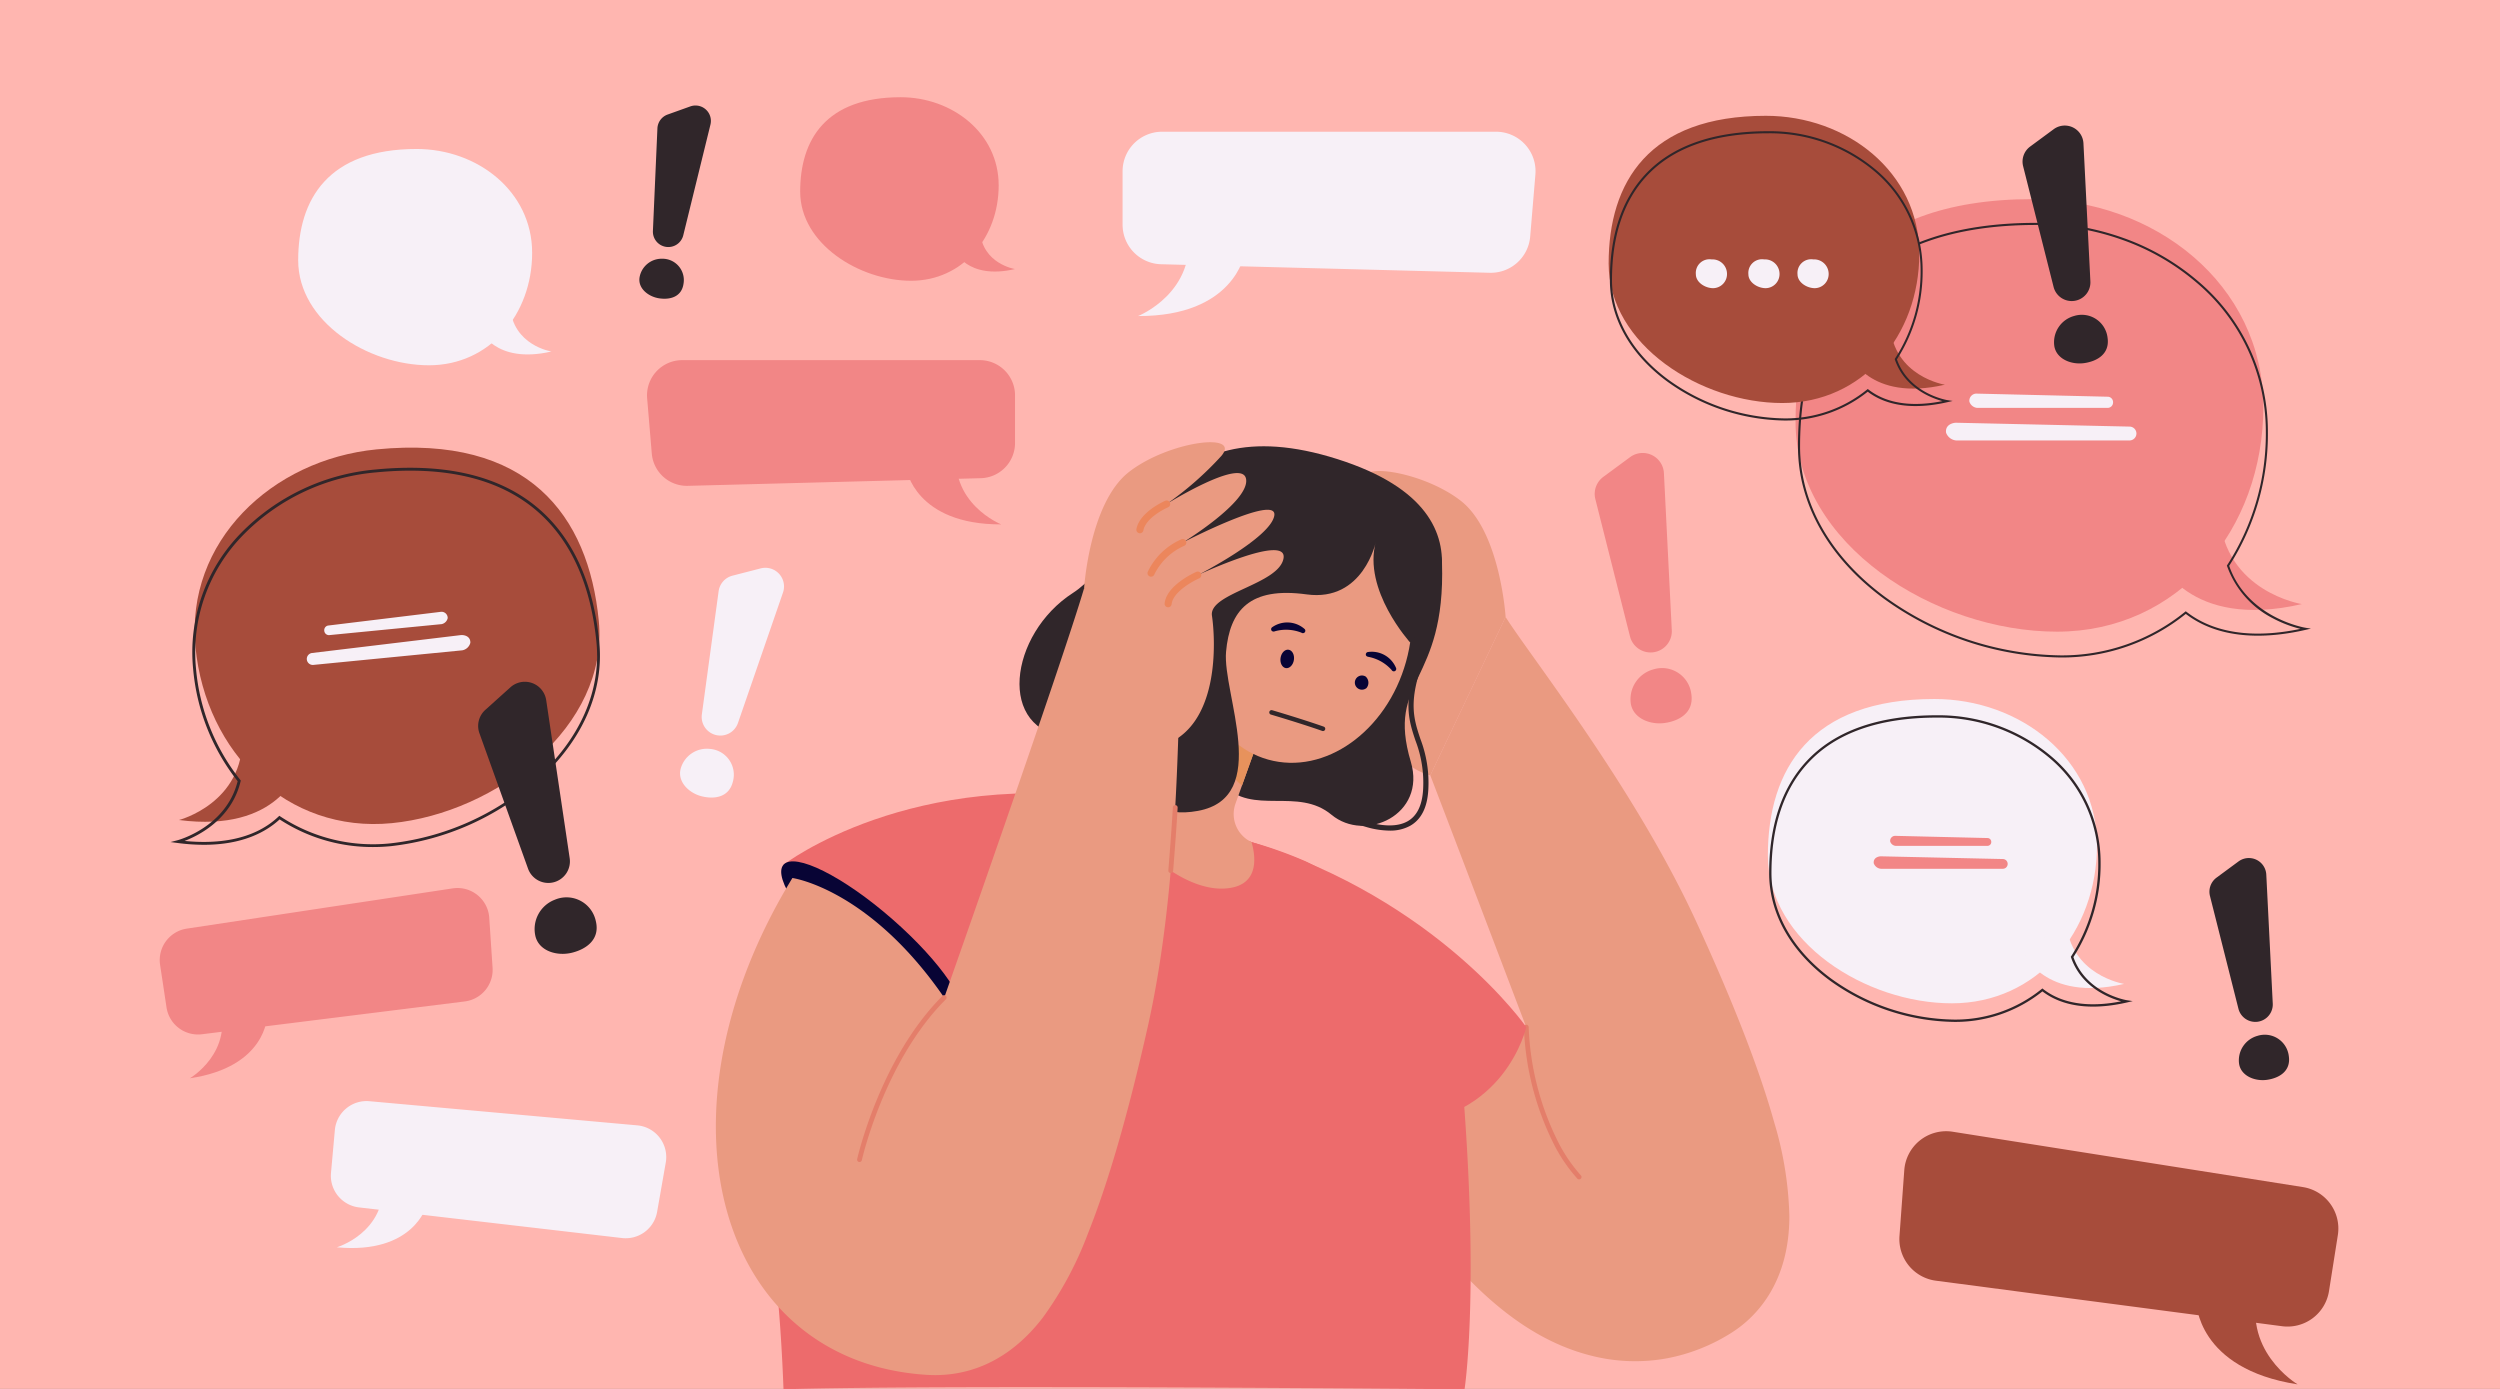 <svg xmlns="http://www.w3.org/2000/svg" width="360" height="200.062" viewBox="0 0 360 200.062">
  <rect x="0" y="0" width="360" height="200.062" fill="#808080" stroke="none"/>
  <g id="Grupo_114367" data-name="Grupo 114367" transform="translate(-220 -5523)">
    <rect id="Rectángulo_36705" data-name="Rectángulo 36705" width="360" height="200" transform="translate(220 5523)" fill="#ffb6b0"/>
    <g id="Grupo_114366" data-name="Grupo 114366" transform="translate(-15.577 4943.363)">
      <g id="Grupo_114271" data-name="Grupo 114271" transform="translate(278.516 601.091)">
        <g id="Grupo_114269" data-name="Grupo 114269" transform="translate(0)">
          <path id="Trazado_159866" data-name="Trazado 159866" d="M413.949,654.082c0-8.852-7.869-14.954-16.635-14.954-12.7,0-17.055,7.176-17.055,16.027s10.061,15.12,18.827,15.12S413.949,662.933,413.949,654.082Z" transform="translate(-380.259 -639.128)" fill="#f7f0f7"/>
        </g>
        <g id="Grupo_114270" data-name="Grupo 114270" transform="translate(26.159 22.726)">
          <path id="Trazado_159867" data-name="Trazado 159867" d="M550.207,784.253s-5.549-.865-5.945-6.436l-4.36,3.218S541.983,786.154,550.207,784.253Z" transform="translate(-539.902 -777.817)" fill="#f7f0f7"/>
        </g>
      </g>
      <g id="Grupo_114274" data-name="Grupo 114274" transform="translate(350.802 593.637)">
        <g id="Grupo_114272" data-name="Grupo 114272" transform="translate(0 0)">
          <path id="Trazado_159868" data-name="Trazado 159868" d="M849.992,606.325c0-7.51-6.677-12.688-14.114-12.688-10.772,0-14.471,6.088-14.471,13.6s8.536,12.829,15.974,12.829S849.992,613.836,849.992,606.325Z" transform="translate(-821.407 -593.637)" fill="#f28686"/>
        </g>
        <g id="Grupo_114273" data-name="Grupo 114273" transform="translate(22.196 19.283)">
          <path id="Trazado_159869" data-name="Trazado 159869" d="M965.606,716.775s-4.708-.734-5.044-5.46l-3.7,2.73S958.628,718.388,965.606,716.775Z" transform="translate(-956.862 -711.314)" fill="#f28686"/>
        </g>
      </g>
      <g id="Grupo_114281" data-name="Grupo 114281" transform="translate(494.133 608.313)">
        <g id="Grupo_114277" data-name="Grupo 114277" transform="translate(0 0)">
          <g id="Grupo_114275" data-name="Grupo 114275">
            <path id="Trazado_159870" data-name="Trazado 159870" d="M1763.49,713.1c0-17.7-15.734-29.9-33.263-29.9-25.385,0-34.1,14.348-34.1,32.048s20.117,30.235,37.646,30.235S1763.49,730.8,1763.49,713.1Z" transform="translate(-1696.124 -683.199)" fill="#f28686"/>
          </g>
          <g id="Grupo_114276" data-name="Grupo 114276" transform="translate(52.308 45.442)">
            <path id="Trazado_159871" data-name="Trazado 159871" d="M2035.954,973.392s-11.1-1.73-11.888-12.869l-8.718,6.434S2019.509,977.193,2035.954,973.392Z" transform="translate(-2015.348 -960.523)" fill="#f28686"/>
          </g>
        </g>
        <g id="Grupo_114278" data-name="Grupo 114278" transform="translate(0.351 3.415)">
          <path id="Trazado_159872" data-name="Trazado 159872" d="M1736.066,766.629a44.4,44.4,0,0,1-25.487-8.51c-7.939-5.878-12.311-13.648-12.311-21.877,0-9.661,2.548-17.32,7.572-22.764,5.779-6.261,14.756-9.436,26.683-9.436a37.168,37.168,0,0,1,12.644,2.192,33.914,33.914,0,0,1,10.66,6.158,28.286,28.286,0,0,1,10.111,21.7,35.063,35.063,0,0,1-5.576,19.339c2.631,7.528,10.912,8.907,11,8.92l.775.121-.764.177c-5.006,1.157-12.05,1.692-17.257-2.294A28.408,28.408,0,0,1,1736.066,766.629Zm-3.542-62.283c-11.839,0-20.741,3.141-26.46,9.338-4.971,5.386-7.492,12.976-7.492,22.558,0,8.131,4.328,15.813,12.188,21.633a44.085,44.085,0,0,0,25.306,8.45,28.1,28.1,0,0,0,17.948-6.277l.094-.076.1.074c4.891,3.814,11.5,3.5,16.415,2.462a17.34,17.34,0,0,1-3.926-1.5,13.555,13.555,0,0,1-6.642-7.544l-.024-.071.041-.062a34.75,34.75,0,0,0,5.567-19.234,27.987,27.987,0,0,0-10.005-21.473,33.607,33.607,0,0,0-10.565-6.1A36.866,36.866,0,0,0,1732.523,704.346Z" transform="translate(-1698.268 -704.042)" fill="#30262a"/>
        </g>
        <g id="Grupo_114279" data-name="Grupo 114279" transform="translate(21.664 32.198)">
          <path id="Trazado_159873" data-name="Trazado 159873" d="M1854.762,882.247h-24.945a1.7,1.7,0,0,1-1.467-1.116c-.149-1.116.916-1.435,1.465-1.435l24.947.555a1,1,0,0,1,1,1h0A1,1,0,0,1,1854.762,882.247Z" transform="translate(-1828.336 -879.696)" fill="#f7f0f7"/>
        </g>
        <g id="Grupo_114280" data-name="Grupo 114280" transform="translate(25.026 28.012)">
          <path id="Trazado_159874" data-name="Trazado 159874" d="M1868.8,856.2h-18.829a1.3,1.3,0,0,1-1.107-.9,1.028,1.028,0,0,1,1.106-1.153l18.83.446a.781.781,0,0,1,.753.8h0A.781.781,0,0,1,1868.8,856.2Z" transform="translate(-1848.854 -854.153)" fill="#f7f0f7"/>
        </g>
      </g>
      <g id="Grupo_114288" data-name="Grupo 114288" transform="translate(490.147 680.294)">
        <g id="Grupo_114284" data-name="Grupo 114284">
          <g id="Grupo_114282" data-name="Grupo 114282">
            <path id="Trazado_159875" data-name="Trazado 159875" d="M1719.192,1143.521c0-12.453-11.07-21.038-23.4-21.038-17.86,0-23.994,10.1-23.994,22.548s14.154,21.272,26.486,21.272S1719.192,1155.974,1719.192,1143.521Z" transform="translate(-1671.795 -1122.483)" fill="#f7f0f7"/>
          </g>
          <g id="Grupo_114283" data-name="Grupo 114283" transform="translate(36.802 31.972)">
            <path id="Trazado_159876" data-name="Trazado 159876" d="M1910.888,1326.654s-7.807-1.217-8.364-9.054l-6.134,4.527S1899.318,1329.328,1910.888,1326.654Z" transform="translate(-1896.39 -1317.6)" fill="#f7f0f7"/>
          </g>
        </g>
        <g id="Grupo_114285" data-name="Grupo 114285" transform="translate(0.186 2.341)">
          <path id="Trazado_159877" data-name="Trazado 159877" d="M1699.583,1180.929a31.3,31.3,0,0,1-17.968-6c-5.6-4.148-8.687-9.632-8.687-15.441,0-6.813,1.8-12.216,5.344-16.058,4.078-4.418,10.409-6.658,18.818-6.658a25.148,25.148,0,0,1,16.436,5.89,19.961,19.961,0,0,1,7.135,15.316,24.738,24.738,0,0,1-3.917,13.615c1.851,5.241,7.619,6.2,7.678,6.207l.86.134-.848.2c-3.523.814-8.476,1.192-12.154-1.6A20.051,20.051,0,0,1,1699.583,1180.929Zm-2.493-43.82c-8.311,0-14.56,2.2-18.571,6.55-3.487,3.778-5.255,9.1-5.255,15.83,0,5.7,3.036,11.088,8.55,15.171a30.953,30.953,0,0,0,17.768,5.933,19.712,19.712,0,0,0,12.589-4.4l.1-.084.106.082c3.34,2.6,7.829,2.457,11.245,1.773-1.681-.462-5.74-2-7.227-6.335l-.027-.078.046-.069a24.387,24.387,0,0,0,3.907-13.5,19.63,19.63,0,0,0-7.018-15.061A24.812,24.812,0,0,0,1697.09,1137.109Z" transform="translate(-1672.928 -1136.772)" fill="#30262a"/>
        </g>
        <g id="Grupo_114286" data-name="Grupo 114286" transform="translate(15.242 22.653)">
          <path id="Trazado_159878" data-name="Trazado 159878" d="M1783.407,1262.527h-17.55a1.2,1.2,0,0,1-1.032-.785c-.105-.785.645-1.01,1.031-1.01l17.552.391a.7.7,0,0,1,.7.7h0A.7.7,0,0,1,1783.407,1262.527Z" transform="translate(-1764.815 -1260.732)" fill="#f28686"/>
        </g>
        <g id="Grupo_114287" data-name="Grupo 114287" transform="translate(17.608 19.709)">
          <path id="Trazado_159879" data-name="Trazado 159879" d="M1793.285,1244.2h-13.247a.916.916,0,0,1-.779-.631.723.723,0,0,1,.778-.811l13.248.314a.55.55,0,0,1,.53.564h0A.55.55,0,0,1,1793.285,1244.2Z" transform="translate(-1779.251 -1242.761)" fill="#f28686"/>
        </g>
      </g>
      <g id="Grupo_114294" data-name="Grupo 114294" transform="translate(260.13 644.092)">
        <g id="Grupo_114289" data-name="Grupo 114289" transform="translate(3.478 0)">
          <path id="Trazado_159880" data-name="Trazado 159880" d="M289.4,930.3c-1.487-15.211,11.01-27.02,26.075-28.492,21.816-2.133,30.514,9.466,32,24.677s-14.749,27.674-29.813,29.147S290.888,945.509,289.4,930.3Z" transform="translate(-289.281 -901.552)" fill="#a74c3b"/>
        </g>
        <g id="Grupo_114290" data-name="Grupo 114290" transform="translate(1.217 41.569)">
          <path id="Trazado_159881" data-name="Trazado 159881" d="M275.482,1167.294s9.39-2.418,9.136-12.058l8.033,4.8S289.935,1169.18,275.482,1167.294Z" transform="translate(-275.482 -1155.236)" fill="#a74c3b"/>
        </g>
        <g id="Grupo_114291" data-name="Grupo 114291" transform="translate(0 2.902)">
          <path id="Trazado_159882" data-name="Trazado 159882" d="M297.23,973.879a24.408,24.408,0,0,1-13.461-3.978c-1.932,1.783-5.3,3.656-10.9,3.656a29.033,29.033,0,0,1-3.757-.256l-1.057-.138,1.032-.267c.07-.018,7-1.882,8.637-8.5a30.363,30.363,0,0,1-6.41-16.163,24.5,24.5,0,0,1,6.887-19.561,30.866,30.866,0,0,1,19.373-9.157c10.272-1,18.273.977,23.782,5.886,4.79,4.27,7.631,10.655,8.445,18.977.694,7.1-2.42,14.163-8.767,19.9a38.419,38.419,0,0,1-21.232,9.474Q298.508,973.879,297.23,973.879Zm-13.506-4.5.137.091a24.2,24.2,0,0,0,15.9,3.875,37.989,37.989,0,0,0,21-9.369c6.248-5.645,9.313-12.589,8.633-19.552-.8-8.216-3.6-14.51-8.309-18.708-5.419-4.83-13.314-6.776-23.467-5.783l-.02-.206.02.206a30.454,30.454,0,0,0-19.115,9.031,24.093,24.093,0,0,0-6.774,19.235,29.934,29.934,0,0,0,6.384,16.023l.064.079-.023.1c-1.3,5.473-6.073,7.837-8.072,8.6,4.256.427,9.756.071,13.524-3.508Z" transform="translate(-268.056 -919.263)" fill="#30262a"/>
        </g>
        <g id="Grupo_114292" data-name="Grupo 114292" transform="translate(19.626 26.997)">
          <path id="Trazado_159883" data-name="Trazado 159883" d="M388.773,1070.607l21.438-2.1a1.471,1.471,0,0,0,1.167-1.082c.035-.972-.908-1.156-1.38-1.11l-21.393,2.573a.865.865,0,0,0-.774.942h0A.865.865,0,0,0,388.773,1070.607Z" transform="translate(-387.827 -1066.312)" fill="#f7f0f7"/>
        </g>
        <g id="Grupo_114293" data-name="Grupo 114293" transform="translate(22.139 23.654)">
          <path id="Trazado_159884" data-name="Trazado 159884" d="M403.881,1049.258l16.181-1.582a1.125,1.125,0,0,0,.876-.864.888.888,0,0,0-1.047-.9l-16.145,1.965a.674.674,0,0,0-.58.752h0A.675.675,0,0,0,403.881,1049.258Z" transform="translate(-403.163 -1045.91)" fill="#f7f0f7"/>
        </g>
      </g>
      <g id="Grupo_114327" data-name="Grupo 114327" transform="translate(338.661 643.319)">
        <g id="Grupo_114297" data-name="Grupo 114297" transform="translate(84.99 4.146)">
          <g id="Grupo_114296" data-name="Grupo 114296">
            <g id="Grupo_114295" data-name="Grupo 114295">
              <path id="Trazado_159885" data-name="Trazado 159885" d="M1294.721,943.154s-.77-12.272-6.434-16.713-16.257-5.831-13.331-2.333a47.456,47.456,0,0,0,7.9,6.935s-10.973-6.843-11.462-3.584,9.111,9.119,9.111,9.119-13.706-7.1-13.171-3.874,10.984,8.551,10.984,8.551-13.016-6.1-12.306-2.364,10.789,4.97,10.3,8.23-1.329,16.37,7.564,18.836Z" transform="translate(-1265.986 -922.137)" fill="#ea9a81"/>
            </g>
          </g>
        </g>
        <g id="Grupo_114301" data-name="Grupo 114301" transform="translate(74.774 25.164)">
          <g id="Grupo_114299" data-name="Grupo 114299">
            <g id="Grupo_114298" data-name="Grupo 114298">
              <path id="Trazado_159886" data-name="Trazado 159886" d="M1265.857,1157.148a25.462,25.462,0,0,1-10.873-.36c-11.858-2.943-22.606-13.71-34.85-34.909-5.64-9.764-16.384-20.272-16.492-20.377l7.169-7.382c6.4-6.591,9.732-3.9,20.3,2.66,4.444,2.759,6.257,7.206,14.451,12.681,0,0-9.807-25.809-13.817-36.257l10.843-22.8c3.735,5.876,18.605,24.644,27.437,43.833,5.348,11.62,9.128,21.346,11.235,28.908a50.905,50.905,0,0,1,2.194,13.581c-.027,10.036-5.242,14.8-8.348,16.754A26.535,26.535,0,0,1,1265.857,1157.148Z" transform="translate(-1203.642 -1050.401)" fill="#ea9a81"/>
            </g>
          </g>
          <g id="Grupo_114300" data-name="Grupo 114300" transform="translate(41.578 58.714)">
            <path id="Trazado_159887" data-name="Trazado 159887" d="M1465.341,1430.99a.345.345,0,0,1-.245-.1,22.522,22.522,0,0,1-3.582-5.362,40.911,40.911,0,0,1-4.127-16.443.346.346,0,1,1,.691-.036,40.244,40.244,0,0,0,4.037,16.133,22.364,22.364,0,0,0,3.472,5.219.346.346,0,0,1-.245.59Z" transform="translate(-1457.386 -1408.719)" fill="#e47e6a"/>
          </g>
        </g>
        <path id="Trazado_159888" data-name="Trazado 159888" d="M863.8,1261.473c-.038-.52-.089-1.036-.154-1.543-1.067-8.478-5.7-15.194-9.227-20.971-1.045-1.715-1.664-2.556-1.664-2.581-3.307-4.839-6.7-8.385-11.866-10.81a58.607,58.607,0,0,0-7.833-2.779c-1.815-.533-17.5-5.113-19.393-4.955-19.215,1.587-46.832,24.994-47.933,31.621-4.8,28.855-1.1,22.866,0,52.156,22.579-.7,98.07,0,98.07,0S865.782,1289.072,863.8,1261.473Z" transform="translate(-755.99 -1165.231)" fill="#ed6b6c"/>
        <g id="Grupo_114302" data-name="Grupo 114302" transform="translate(9.736 50.543)">
          <path id="Trazado_159889" data-name="Trazado 159889" d="M806.728,1215.585l15.606,23.1s56.824,14.7,72.576,14.292,18.781-14.015,18.781-14.015-12.71-18.323-39.56-26.644c-2.56-.793-13.6-5.23-18.232-5.98C825.15,1201.362,806.728,1215.585,806.728,1215.585Z" transform="translate(-806.728 -1205.284)" fill="#ed6b6c"/>
        </g>
        <g id="Grupo_114303" data-name="Grupo 114303" transform="translate(90.147 31.072)">
          <path id="Trazado_159890" data-name="Trazado 159890" d="M1304.322,1111.316a12.472,12.472,0,0,1-3.364-.526,19.683,19.683,0,0,1-3.5-1.368l.35-.66c.058.031,5.841,3.05,9.109,1.21,1.352-.761,2.1-2.288,2.236-4.537a16.9,16.9,0,0,0-1.1-7.094c-.96-2.882-1.866-5.6.479-11.881l.7.261c-2.253,6.029-1.427,8.511-.47,11.384a17.755,17.755,0,0,1,1.141,7.373c-.147,2.52-1.028,4.251-2.616,5.145A5.957,5.957,0,0,1,1304.322,1111.316Z" transform="translate(-1297.459 -1086.46)" fill="#30262a"/>
        </g>
        <g id="Grupo_114304" data-name="Grupo 114304" transform="translate(72.435 15.518)">
          <path id="Trazado_159891" data-name="Trazado 159891" d="M1221.5,993.367c.552,17.529-8.064,16.655-4.492,28.659,2.272,7.637-6.557,11.676-11.422,7.631s-11.374.179-15.606-4.346C1184.223,1019.157,1221.176,983.079,1221.5,993.367Z" transform="translate(-1189.371 -991.533)" fill="#30262a"/>
        </g>
        <g id="Grupo_114305" data-name="Grupo 114305" transform="translate(57.222 24.754)">
          <path id="Trazado_159892" data-name="Trazado 159892" d="M1096.617,1074.5a8.869,8.869,0,0,0,8.383-3.152l6.309-7.823,1.831-2.271,10.766-13.351-5.52,15.409-3.314,9.248-.945,2.636a4.458,4.458,0,0,0,2.28,5.515l.036.017c.635,2.215,1.168,6.506-4.055,6.693-6.138.222-14.057-6.756-15.862-12.928C1096.543,1074.495,1096.6,1074.494,1096.617,1074.5Z" transform="translate(-1096.526 -1047.901)" fill="#ea9a81"/>
        </g>
        <g id="Grupo_114306" data-name="Grupo 114306" transform="translate(71.857 38.062)">
          <path id="Trazado_159893" data-name="Trazado 159893" d="M1186.043,1131.164q-.032.131-.056.265c-1.039,5.173,3.722,9.054,3.722,9.054l.041-.019,3.314-9.248c-1.488-1.07-3.675-2.353-5.246-2.058A2.3,2.3,0,0,0,1186.043,1131.164Z" transform="translate(-1185.838 -1129.115)" fill="#e7925c"/>
        </g>
        <g id="Grupo_114307" data-name="Grupo 114307" transform="translate(64.755 5.119)">
          <ellipse id="Elipse_4979" data-name="Elipse 4979" cx="18.923" cy="15.338" rx="18.923" ry="15.338" transform="matrix(0.269, -0.963, 0.963, 0.269, 0, 36.454)" fill="#ea9a81"/>
        </g>
        <g id="Grupo_114309" data-name="Grupo 114309" transform="translate(79.959 25.951)">
          <g id="Grupo_114308" data-name="Grupo 114308">
            <path id="Trazado_159894" data-name="Trazado 159894" d="M1239.86,1056.752a.349.349,0,0,0,.215-.625,3.777,3.777,0,0,0-4.621-.244.352.352,0,0,0-.121.479.383.383,0,0,0,.479.121,5.973,5.973,0,0,1,3.839.2A.347.347,0,0,0,1239.86,1056.752Z" transform="translate(-1235.285 -1055.208)" fill="#080435"/>
          </g>
        </g>
        <g id="Grupo_114311" data-name="Grupo 114311" transform="translate(93.594 30.184)">
          <g id="Grupo_114310" data-name="Grupo 114310">
            <path id="Trazado_159895" data-name="Trazado 159895" d="M1322.372,1083.808a.349.349,0,0,0,.472-.463,3.778,3.778,0,0,0-4.025-2.283.352.352,0,0,0-.322.374c.015.192.183.294.374.322a5.973,5.973,0,0,1,3.345,1.894A.347.347,0,0,0,1322.372,1083.808Z" transform="translate(-1318.497 -1081.037)" fill="#080435"/>
          </g>
        </g>
        <g id="Grupo_114312" data-name="Grupo 114312" transform="translate(43.725 0.587)">
          <path id="Trazado_159896" data-name="Trazado 159896" d="M1065.482,914.123s-1.786,8.74-9.984,7.615-11.07,2.288-11.6,8.273,6.589,20.943-4.042,22.9-7.746-9.708-18.44-10.561-8.745-14.909.432-20.821,12.152-27.5,38.085-19.273,10.508,26.448,10.508,26.448S1063.518,921.1,1065.482,914.123Z" transform="translate(-1014.156 -900.415)" fill="#30262a"/>
        </g>
        <g id="Grupo_114313" data-name="Grupo 114313" transform="translate(81.295 29.871)">
          <path id="Trazado_159897" data-name="Trazado 159897" d="M1245.381,1080.6c-.109.731-.627,1.261-1.158,1.182s-.873-.736-.764-1.468.627-1.261,1.158-1.182S1245.49,1079.87,1245.381,1080.6Z" transform="translate(-1243.438 -1079.126)" fill="#080435"/>
        </g>
        <g id="Grupo_114314" data-name="Grupo 114314" transform="translate(91.78 33.633)">
          <path id="Trazado_159898" data-name="Trazado 159898" d="M1309.336,1103.852a1.022,1.022,0,1,1-.113-1.651A1.2,1.2,0,0,1,1309.336,1103.852Z" transform="translate(-1307.425 -1102.089)" fill="#080435"/>
        </g>
        <g id="Grupo_114315" data-name="Grupo 114315" transform="translate(79.692 38.576)">
          <path id="Trazado_159899" data-name="Trazado 159899" d="M1241.391,1135.27a.327.327,0,0,1-.109-.019c-3.017-1.065-7.345-2.342-7.389-2.354a.327.327,0,1,1,.185-.628c.043.013,4.388,1.294,7.422,2.365a.327.327,0,0,1-.109.636Z" transform="translate(-1233.659 -1132.256)" fill="#30262a"/>
        </g>
        <g id="Grupo_114316" data-name="Grupo 114316" transform="translate(9.407 60.356)">
          <path id="Trazado_159900" data-name="Trazado 159900" d="M830.564,1287.943c-1.6,1.835-8.613-1.665-15.658-7.817s-11.457-12.628-9.855-14.463,8.613,1.665,15.658,7.817S832.166,1286.108,830.564,1287.943Z" transform="translate(-804.722 -1265.175)" fill="#080435"/>
        </g>
        <g id="Grupo_114322" data-name="Grupo 114322" transform="translate(53.028 0)">
          <g id="Grupo_114318" data-name="Grupo 114318">
            <g id="Grupo_114317" data-name="Grupo 114317">
              <path id="Trazado_159901" data-name="Trazado 159901" d="M1070.931,917.85s.77-12.272,6.434-16.713,16.257-5.831,13.331-2.333a47.446,47.446,0,0,1-7.9,6.935s10.973-6.843,11.462-3.584-9.111,9.119-9.111,9.119,13.705-7.1,13.171-3.874-10.985,8.551-10.985,8.551,13.016-6.1,12.307-2.364-10.789,4.97-10.3,8.23,1.329,16.371-7.564,18.836Z" transform="translate(-1070.931 -896.833)" fill="#ea9a81"/>
            </g>
          </g>
          <g id="Grupo_114319" data-name="Grupo 114319" transform="translate(7.521 8.396)">
            <path id="Trazado_159902" data-name="Trazado 159902" d="M1117.341,952.787a.511.511,0,0,1-.5-.606c.464-2.452,3.981-4,4.13-4.065a.511.511,0,1,1,.406.937c-.042.018-3.17,1.4-3.533,3.319A.511.511,0,0,1,1117.341,952.787Z" transform="translate(-1116.83 -948.073)" fill="#ec865c"/>
          </g>
          <g id="Grupo_114320" data-name="Grupo 114320" transform="translate(9.128 13.931)">
            <path id="Trazado_159903" data-name="Trazado 159903" d="M1127.149,987.281a.511.511,0,0,1-.473-.7,9.607,9.607,0,0,1,4.854-4.689.511.511,0,0,1,.389.945,8.714,8.714,0,0,0-4.3,4.128A.511.511,0,0,1,1127.149,987.281Z" transform="translate(-1126.639 -981.85)" fill="#ec865c"/>
          </g>
          <g id="Grupo_114321" data-name="Grupo 114321" transform="translate(11.592 18.607)">
            <path id="Trazado_159904" data-name="Trazado 159904" d="M1142.188,1015.55a.483.483,0,0,1-.053,0,.51.51,0,0,1-.455-.56c.274-2.661,4.426-4.481,4.6-4.557a.511.511,0,0,1,.4.938c-1.05.454-3.814,2.009-3.991,3.724A.511.511,0,0,1,1142.188,1015.55Z" transform="translate(-1141.677 -1010.388)" fill="#ec865c"/>
          </g>
        </g>
        <g id="Grupo_114326" data-name="Grupo 114326" transform="translate(0 21.017)">
          <g id="Grupo_114324" data-name="Grupo 114324">
            <g id="Grupo_114323" data-name="Grupo 114323">
              <path id="Trazado_159905" data-name="Trazado 159905" d="M758.336,1066.83s11.047,1.528,21.861,17.227c0,0,16.992-48.221,20.145-58.959l13.97,11.615c-.6,6.937-.168,30.878-4.795,51.489-2.8,12.481-5.7,22.505-8.614,29.795a50.9,50.9,0,0,1-6.5,12.125c-6.112,7.96-13.143,8.489-16.8,8.25C747.631,1136.414,737.409,1101.079,758.336,1066.83Z" transform="translate(-747.313 -1025.097)" fill="#ea9a81"/>
            </g>
          </g>
          <g id="Grupo_114325" data-name="Grupo 114325" transform="translate(20.342 58.613)">
            <path id="Trazado_159906" data-name="Trazado 159906" d="M871.8,1406.82a.346.346,0,0,1-.338-.421c.032-.144,3.3-14.528,12.288-23.5a.346.346,0,1,1,.489.49c-8.846,8.822-12.069,23.013-12.1,23.155A.346.346,0,0,1,871.8,1406.82Z" transform="translate(-871.457 -1382.802)" fill="#e47e6a"/>
          </g>
        </g>
      </g>
      <g id="Grupo_114337" data-name="Grupo 114337" transform="translate(467.22 596.312)">
        <g id="Grupo_114332" data-name="Grupo 114332" transform="translate(0 0)">
          <g id="Grupo_114330" data-name="Grupo 114330">
            <g id="Grupo_114328" data-name="Grupo 114328">
              <path id="Trazado_159907" data-name="Trazado 159907" d="M1576.615,629.818c0-11.753-10.448-19.857-22.089-19.857-16.857,0-22.646,9.528-22.646,21.282s13.359,20.078,25,20.078S1576.615,641.571,1576.615,629.818Z" transform="translate(-1531.88 -609.961)" fill="#a74c3b"/>
            </g>
            <g id="Grupo_114329" data-name="Grupo 114329" transform="translate(34.735 30.176)">
              <path id="Trazado_159908" data-name="Trazado 159908" d="M1757.547,802.666s-7.368-1.149-7.894-8.546l-5.789,4.273S1746.626,805.19,1757.547,802.666Z" transform="translate(-1743.863 -794.12)" fill="#a74c3b"/>
            </g>
          </g>
          <g id="Grupo_114331" data-name="Grupo 114331" transform="translate(0.182 2.217)">
            <path id="Trazado_159909" data-name="Trazado 159909" d="M1558.144,665.153a29.537,29.537,0,0,1-16.955-5.661c-5.285-3.913-8.2-9.087-8.2-14.568,0-6.429,1.7-11.527,5.042-15.151,3.847-4.168,9.821-6.282,17.756-6.282a23.729,23.729,0,0,1,15.508,5.557,18.834,18.834,0,0,1,6.732,14.451,23.342,23.342,0,0,1-3.7,12.849c1.747,4.953,7.2,5.858,7.253,5.866l.776.121-.765.177c-3.325.768-8,1.124-11.47-1.508A18.917,18.917,0,0,1,1558.144,665.153Zm-2.353-41.359c-7.847,0-13.746,2.081-17.533,6.184-3.292,3.567-4.961,8.6-4.961,14.945,0,5.382,2.867,10.47,8.073,14.324a29.224,29.224,0,0,0,16.774,5.6,18.612,18.612,0,0,0,11.886-4.157l.094-.076.1.074c3.164,2.467,7.418,2.32,10.648,1.669-1.568-.426-5.434-1.87-6.845-5.983l-.024-.071.041-.062a23.026,23.026,0,0,0,3.689-12.745,18.534,18.534,0,0,0-6.626-14.221A23.426,23.426,0,0,0,1555.792,623.794Z" transform="translate(-1532.993 -623.49)" fill="#30262a"/>
          </g>
        </g>
        <g id="Grupo_114336" data-name="Grupo 114336" transform="translate(12.562 20.68)">
          <g id="Grupo_114333" data-name="Grupo 114333">
            <path id="Trazado_159910" data-name="Trazado 159910" d="M1613.027,738.153a2.093,2.093,0,0,0-2.213-1.989,1.971,1.971,0,0,0-2.269,2.132c0,1.177,1.338,2.011,2.5,2.011A2.031,2.031,0,0,0,1613.027,738.153Z" transform="translate(-1608.546 -736.164)" fill="#f7f0f7"/>
          </g>
          <g id="Grupo_114334" data-name="Grupo 114334" transform="translate(7.564)">
            <path id="Trazado_159911" data-name="Trazado 159911" d="M1659.191,738.153a2.093,2.093,0,0,0-2.213-1.989,1.971,1.971,0,0,0-2.269,2.132c0,1.177,1.338,2.011,2.5,2.011A2.031,2.031,0,0,0,1659.191,738.153Z" transform="translate(-1654.71 -736.164)" fill="#f7f0f7"/>
          </g>
          <g id="Grupo_114335" data-name="Grupo 114335" transform="translate(14.638)">
            <path id="Trazado_159912" data-name="Trazado 159912" d="M1702.362,738.153a2.093,2.093,0,0,0-2.213-1.989,1.971,1.971,0,0,0-2.269,2.132c0,1.177,1.338,2.011,2.5,2.011A2.031,2.031,0,0,0,1702.362,738.153Z" transform="translate(-1697.881 -736.164)" fill="#f7f0f7"/>
          </g>
        </g>
      </g>
      <g id="Grupo_114339" data-name="Grupo 114339" transform="translate(327.644 594.826)">
        <g id="Grupo_114338" data-name="Grupo 114338" transform="translate(0)">
          <path id="Trazado_159913" data-name="Trazado 159913" d="M683.929,621.255h0a2.218,2.218,0,0,1-1.9-2.293l.649-14.773a2.219,2.219,0,0,1,1.468-1.991l3.269-1.171a2.218,2.218,0,0,1,2.9,2.618L686.4,619.589A2.218,2.218,0,0,1,683.929,621.255Zm-3.83,4.431a3.231,3.231,0,0,1,3.264-2.725,3.076,3.076,0,0,1,3.074,3.605c-.271,1.892-1.928,2.329-3.489,2.1S679.875,627.248,680.1,625.687Z" transform="translate(-680.077 -600.893)" fill="#30262a"/>
        </g>
      </g>
      <g id="Grupo_114341" data-name="Grupo 114341" transform="translate(465.215 644.862)">
        <g id="Grupo_114340" data-name="Grupo 114340" transform="translate(0 0)">
          <path id="Trazado_159914" data-name="Trazado 159914" d="M1528.141,934.946h0a3.059,3.059,0,0,1-3.418-2.276l-4.988-19.767a3.058,3.058,0,0,1,1.151-3.211l3.854-2.84a3.058,3.058,0,0,1,4.869,2.309l1.133,22.607A3.058,3.058,0,0,1,1528.141,934.946Zm-3.305,7.368a4.454,4.454,0,0,1,3.232-4.89,4.241,4.241,0,0,1,5.486,3.545c.39,2.606-1.625,3.838-3.776,4.16S1525.158,944.464,1524.836,942.313Z" transform="translate(-1519.642 -906.251)" fill="#f28686"/>
        </g>
      </g>
      <g id="Grupo_114343" data-name="Grupo 114343" transform="translate(333.506 661.395)">
        <g id="Grupo_114342" data-name="Grupo 114342">
          <path id="Trazado_159915" data-name="Trazado 159915" d="M721.029,1031.238h0a2.685,2.685,0,0,1-2.039-2.974l2.414-17.738a2.685,2.685,0,0,1,1.99-2.238l4.071-1.05a2.686,2.686,0,0,1,3.21,3.476L724.19,1029.5A2.685,2.685,0,0,1,721.029,1031.238Zm-5.107,4.919a3.911,3.911,0,0,1,4.235-2.924,3.724,3.724,0,0,1,3.308,4.686c-.536,2.251-2.582,2.594-4.439,2.152S715.48,1038.014,715.923,1036.157Z" transform="translate(-715.852 -1007.148)" fill="#f7f0f7"/>
        </g>
      </g>
      <g id="Grupo_114345" data-name="Grupo 114345" transform="translate(553.737 703.193)">
        <g id="Grupo_114344" data-name="Grupo 114344">
          <path id="Trazado_159916" data-name="Trazado 159916" d="M2066.857,1285.8h0a2.512,2.512,0,0,1-2.808-1.87l-4.1-16.237a2.513,2.513,0,0,1,.946-2.637l3.166-2.333a2.512,2.512,0,0,1,4,1.9l.931,18.569A2.512,2.512,0,0,1,2066.857,1285.8Zm-2.715,6.052a3.659,3.659,0,0,1,2.655-4.016,3.483,3.483,0,0,1,4.506,2.912c.32,2.141-1.335,3.153-3.1,3.417S2064.406,1293.618,2064.142,1291.852Z" transform="translate(-2059.875 -1262.231)" fill="#30262a"/>
        </g>
      </g>
      <g id="Grupo_114347" data-name="Grupo 114347" transform="translate(304.433 677.812)">
        <g id="Grupo_114346" data-name="Grupo 114346" transform="translate(0 0)">
          <path id="Trazado_159917" data-name="Trazado 159917" d="M549.287,1136.212h0a3.107,3.107,0,0,1-3.682-1.964l-7-19.5a3.108,3.108,0,0,1,.847-3.361l3.617-3.253a3.108,3.108,0,0,1,5.152,1.854l3.381,22.75A3.107,3.107,0,0,1,549.287,1136.212Zm-2.614,7.777a4.526,4.526,0,0,1,2.785-5.264,4.309,4.309,0,0,1,5.9,3.043c.652,2.6-1.264,4.042-3.407,4.581S547.211,1146.133,546.673,1143.99Z" transform="translate(-538.424 -1107.337)" fill="#30262a"/>
        </g>
      </g>
      <g id="Grupo_114349" data-name="Grupo 114349" transform="translate(526.824 597.712)">
        <g id="Grupo_114348" data-name="Grupo 114348" transform="translate(0 0)">
          <path id="Trazado_159918" data-name="Trazado 159918" d="M1903.109,643.752h0a2.691,2.691,0,0,1-3.008-2l-4.389-17.392a2.691,2.691,0,0,1,1.013-2.825l3.391-2.5a2.691,2.691,0,0,1,4.284,2.032l1,19.891A2.691,2.691,0,0,1,1903.109,643.752Zm-2.908,6.482a3.919,3.919,0,0,1,2.844-4.3,3.731,3.731,0,0,1,4.827,3.119c.344,2.293-1.43,3.377-3.322,3.66S1900.484,652.127,1900.2,650.234Z" transform="translate(-1895.631 -618.505)" fill="#30262a"/>
        </g>
      </g>
      <g id="Grupo_114352" data-name="Grupo 114352" transform="translate(258.577 707.511)">
        <g id="Grupo_114350" data-name="Grupo 114350" transform="translate(4.342 16.614)">
          <path id="Trazado_159919" data-name="Trazado 159919" d="M285.074,1400.758s6.408-3.741,4.208-10.784l6.915,1.855S296.108,1399.129,285.074,1400.758Z" transform="translate(-285.074 -1389.974)" fill="#f28686"/>
        </g>
        <g id="Grupo_114351" data-name="Grupo 114351" transform="translate(0)">
          <path id="Trazado_159920" data-name="Trazado 159920" d="M302.5,1304.917l-37.843,4.724a4.584,4.584,0,0,1-5.1-3.863l-.927-6.129a4.584,4.584,0,0,1,3.847-5.219l38.292-5.795a4.585,4.585,0,0,1,5.26,4.229l.478,7.2A4.585,4.585,0,0,1,302.5,1304.917Z" transform="translate(-258.577 -1288.583)" fill="#f28686"/>
        </g>
      </g>
      <g id="Grupo_114355" data-name="Grupo 114355" transform="translate(397.229 598.611)">
        <g id="Grupo_114353" data-name="Grupo 114353" transform="translate(2.232 14.08)">
          <path id="Trazado_159921" data-name="Trazado 159921" d="M1118.359,722.38s8.561-3.4,7.169-12.456l8.144,3.561S1132.206,722.43,1118.359,722.38Z" transform="translate(-1118.359 -709.924)" fill="#f7f0f7"/>
        </g>
        <g id="Grupo_114354" data-name="Grupo 114354" transform="translate(0 0)">
          <path id="Trazado_159922" data-name="Trazado 159922" d="M1157.614,644.3l-47.33-1.23a5.692,5.692,0,0,1-5.544-5.69v-7.7a5.692,5.692,0,0,1,5.692-5.692h48.081a5.692,5.692,0,0,1,5.672,6.169l-.75,8.925A5.692,5.692,0,0,1,1157.614,644.3Z" transform="translate(-1104.74 -623.994)" fill="#f7f0f7"/>
        </g>
      </g>
      <g id="Grupo_114358" data-name="Grupo 114358" transform="translate(509.086 742.532)">
        <g id="Grupo_114356" data-name="Grupo 114356" transform="translate(42.756 22.2)">
          <path id="Trazado_159923" data-name="Trazado 159923" d="M2062.9,1652.044s-8.416-4.987-5.455-14.254l-9.133,2.386S2048.366,1649.8,2062.9,1652.044Z" transform="translate(-2048.31 -1637.79)" fill="#a74c3b"/>
        </g>
        <g id="Grupo_114357" data-name="Grupo 114357" transform="translate(0 0)">
          <path id="Trazado_159924" data-name="Trazado 159924" d="M1792.634,1523.835l49.851,6.555a6.044,6.044,0,0,0,6.758-5.049l1.276-8.072a6.044,6.044,0,0,0-5.027-6.914l-50.434-7.97a6.044,6.044,0,0,0-6.972,5.53l-.692,9.487A6.045,6.045,0,0,0,1792.634,1523.835Z" transform="translate(-1787.378 -1502.31)" fill="#a74c3b"/>
        </g>
      </g>
      <g id="Grupo_114361" data-name="Grupo 114361" transform="translate(283.222 738.192)">
        <g id="Grupo_114359" data-name="Grupo 114359" transform="translate(0.858 11.583)">
          <path id="Trazado_159925" data-name="Trazado 159925" d="M414.212,1555.986s7.114-2.109,6.653-9.474l6.276,3.446S425.316,1557.028,414.212,1555.986Z" transform="translate(-414.212 -1546.512)" fill="#f7f0f7"/>
        </g>
        <g id="Grupo_114360" data-name="Grupo 114360" transform="translate(0 0)">
          <path id="Trazado_159926" data-name="Trazado 159926" d="M450.913,1495.548l-37.881-4.411a4.585,4.585,0,0,1-4.036-4.966l.557-6.173a4.584,4.584,0,0,1,4.978-4.154l38.572,3.478a4.585,4.585,0,0,1,4.1,5.359l-1.248,7.106A4.585,4.585,0,0,1,450.913,1495.548Z" transform="translate(-408.978 -1475.825)" fill="#f7f0f7"/>
        </g>
      </g>
      <g id="Grupo_114364" data-name="Grupo 114364" transform="translate(328.748 631.501)">
        <g id="Grupo_114362" data-name="Grupo 114362" transform="translate(37.358 12.548)">
          <path id="Trazado_159927" data-name="Trazado 159927" d="M928.448,912.394s-7.63-3.032-6.389-11.1l-7.258,3.174S916.108,912.438,928.448,912.394Z" transform="translate(-914.801 -901.293)" fill="#f28686"/>
        </g>
        <g id="Grupo_114363" data-name="Grupo 114363" transform="translate(0)">
          <path id="Trazado_159928" data-name="Trazado 159928" d="M692.686,842.81l42.18-1.1a5.073,5.073,0,0,0,4.941-5.071v-6.858a5.072,5.072,0,0,0-5.072-5.072H691.885a5.072,5.072,0,0,0-5.054,5.5l.669,7.954A5.073,5.073,0,0,0,692.686,842.81Z" transform="translate(-686.813 -824.713)" fill="#f28686"/>
        </g>
      </g>
      <g id="Grupo_114365" data-name="Grupo 114365" transform="translate(403.818 695.571)">
        <path id="Trazado_159929" data-name="Trazado 159929" d="M1145.295,1225.5h-.028a.346.346,0,0,1-.317-.373c0-.06.487-6.017.645-9.076a.346.346,0,1,1,.691.036c-.158,3.07-.641,9.036-.646,9.1A.346.346,0,0,1,1145.295,1225.5Z" transform="translate(-1144.948 -1215.717)" fill="#e47e6a"/>
      </g>
    </g>
  </g>
</svg>
